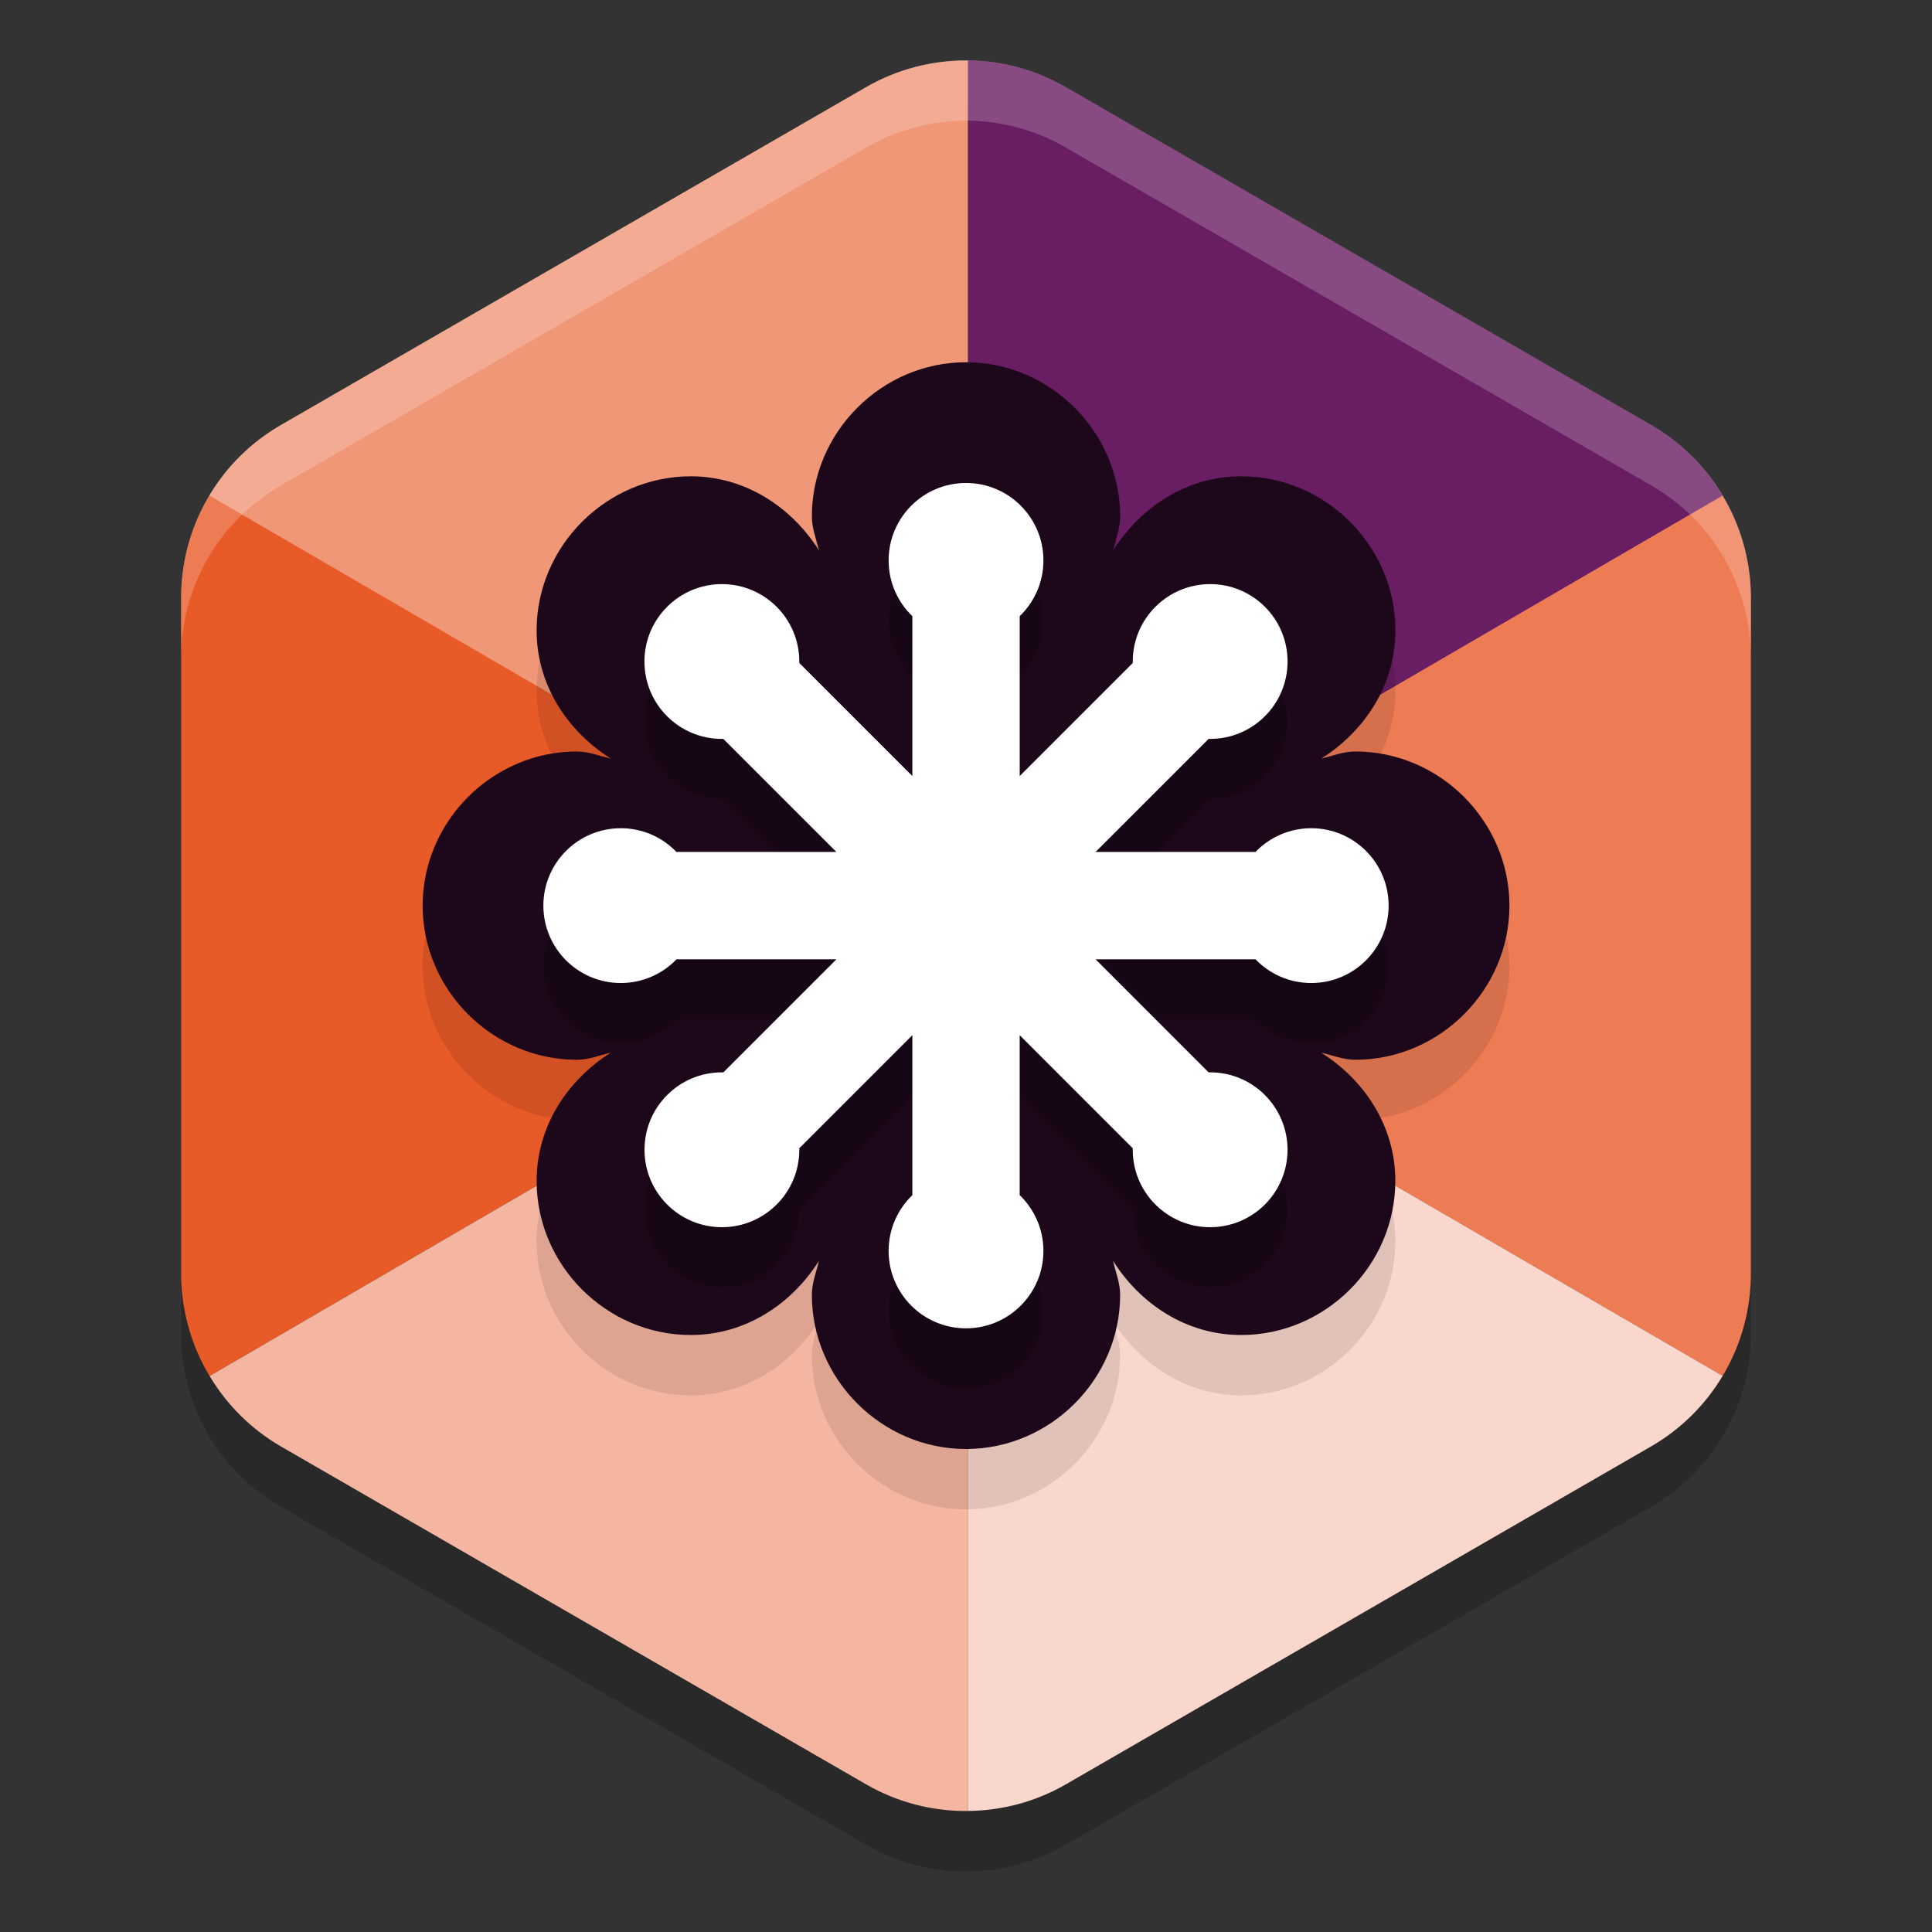 <svg xmlns="http://www.w3.org/2000/svg" width="32" height="32" version="1">
 <rect width="100%" height="100%" fill="#333333" stroke="none"/>
 <path style="opacity:0.2" d="M 16.078,2.001 A 3.297,3.297 0 0 0 14.351,2.441 L 4.649,8.042 A 3.297,3.297 0 0 0 3,10.898 v 11.203 a 3.297,3.297 0 0 0 1.649,2.855 l 9.702,5.602 a 3.297,3.297 0 0 0 3.297,0 l 9.702,-5.602 A 3.297,3.297 0 0 0 29,22.101 V 10.898 A 3.297,3.297 0 0 0 27.351,8.042 L 17.649,2.441 A 3.297,3.297 0 0 0 16.078,2.001 Z"/>
 <path style="opacity:0.2;fill:#ffffff" d="M 16.077,1.002 A 3.297,3.297 0 0 0 14.351,1.44 L 4.649,7.042 A 3.297,3.297 0 0 0 3,9.898 V 10.623 A 3.297,3.297 0 0 1 4.649,7.767 L 14.351,2.165 a 3.297,3.297 0 0 1 1.727,-0.439 3.297,3.297 0 0 1 1.571,0.439 l 9.702,5.602 A 3.297,3.297 0 0 1 29,10.623 V 9.898 A 3.297,3.297 0 0 0 27.351,7.042 L 17.649,1.44 a 3.297,3.297 0 0 0 -1.572,-0.439 z"/>
 <path style="fill:#e85a28" d="M 3.474,8.196 C 3.164,8.71 3,9.298 3,9.898 V 21.102 c 0.002,0.595 0.164,1.179 0.471,1.689 L 9.918,19.041 16,15.5 9.918,11.956 Z"/>
 <path style="fill:#f4b6a1" d="m 9.918,19.041 -6.446,3.75 c 0.287,0.482 0.692,0.883 1.178,1.165 l 9.702,5.602 c 0.512,0.294 1.093,0.445 1.683,0.438 V 22.768 L 16,15.5 Z"/>
 <path style="fill:#ed7b54" d="M 28.523,8.198 22.082,11.956 16,15.5 l 6.082,3.541 6.449,3.751 C 28.838,22.281 28.999,21.697 29,21.102 V 9.898 C 28.999,9.299 28.834,8.711 28.523,8.198 Z"/>
 <path style="fill:#f9d7cc" d="M 22.082,19.041 16,15.5 l 0.034,7.268 v 7.227 c 0.567,-0.005 1.123,-0.155 1.615,-0.438 l 9.702,-5.602 c 0.486,-0.281 0.893,-0.683 1.181,-1.165 z"/>
 <path style="fill:#f09778" d="M 16.034,1.003 C 15.444,0.996 14.863,1.147 14.351,1.44 L 4.649,7.042 C 4.162,7.324 3.755,7.725 3.467,8.208 L 9.918,11.959 16,15.5 16.034,8.232 Z"/>
 <path style="fill:#691d62" d="m 16.078,1 v 0.001 c -0.015,3.754e-4 -0.029,8.483e-4 -0.044,0.001 V 8.232 L 16,15.5 22.082,11.959 28.53,8.209 C 28.243,7.726 27.837,7.324 27.351,7.042 L 17.649,1.44 C 17.17,1.164 16.63,1.013 16.078,1 Z"/>
 <path style="opacity:0.1" d="m 16,7 c -1.397,0 -2.553,1.157 -2.553,2.554 0,0.199 0.074,0.376 0.118,0.563 C 13.11,9.398 12.345,8.889 11.442,8.889 c -1.397,0 -2.554,1.156 -2.554,2.553 0,0.903 0.51,1.668 1.229,2.123 C 9.929,13.521 9.752,13.447 9.553,13.447 8.156,13.447 7,14.603 7,16 c 0,1.397 1.156,2.553 2.553,2.553 0.199,0 0.376,-0.074 0.564,-0.118 -0.719,0.455 -1.229,1.221 -1.229,2.124 0,1.396 1.156,2.553 2.553,2.553 0.904,0 1.67,-0.51 2.124,-1.23 -0.044,0.188 -0.118,0.366 -0.118,0.565 C 13.447,23.844 14.603,25 16,25 c 1.396,0 2.553,-1.156 2.553,-2.553 0,-0.199 -0.074,-0.376 -0.118,-0.564 0.454,0.719 1.219,1.229 2.123,1.229 1.397,0 2.553,-1.156 2.553,-2.553 0,-0.904 -0.509,-1.67 -1.229,-2.124 0.188,0.044 0.367,0.118 0.567,0.118 1.396,0 2.552,-1.156 2.552,-2.553 0,-1.397 -1.155,-2.553 -2.552,-2.553 -0.2,0 -0.378,0.074 -0.565,0.118 0.719,-0.454 1.229,-1.22 1.229,-2.123 0,-1.397 -1.156,-2.553 -2.553,-2.553 -0.904,0 -1.67,0.51 -2.124,1.23 0.044,-0.188 0.118,-0.366 0.118,-0.565 C 18.553,8.157 17.396,7 16,7 Z"/>
 <path style="fill:#1d081b" d="m 16,6 c -1.397,0 -2.553,1.157 -2.553,2.554 0,0.199 0.074,0.376 0.118,0.563 C 13.11,8.398 12.345,7.889 11.442,7.889 c -1.397,0 -2.554,1.156 -2.554,2.553 0,0.903 0.51,1.668 1.229,2.123 C 9.929,12.521 9.752,12.447 9.553,12.447 8.156,12.447 7,13.603 7,15 c 0,1.397 1.156,2.553 2.553,2.553 0.199,0 0.376,-0.074 0.564,-0.118 -0.719,0.455 -1.229,1.221 -1.229,2.124 0,1.396 1.156,2.553 2.553,2.553 0.904,0 1.67,-0.51 2.124,-1.23 -0.044,0.188 -0.118,0.366 -0.118,0.565 C 13.447,22.844 14.603,24 16,24 c 1.396,0 2.553,-1.156 2.553,-2.553 0,-0.199 -0.074,-0.376 -0.118,-0.564 0.454,0.719 1.219,1.229 2.123,1.229 1.397,0 2.553,-1.156 2.553,-2.553 0,-0.904 -0.509,-1.67 -1.229,-2.124 0.188,0.044 0.367,0.118 0.567,0.118 1.396,0 2.552,-1.156 2.552,-2.553 0,-1.397 -1.155,-2.553 -2.552,-2.553 -0.2,0 -0.378,0.074 -0.565,0.118 0.719,-0.454 1.229,-1.22 1.229,-2.123 0,-1.397 -1.156,-2.553 -2.553,-2.553 -0.904,0 -1.67,0.51 -2.124,1.23 0.044,-0.188 0.118,-0.366 0.118,-0.565 C 18.553,7.157 17.396,6 16,6 Z"/>
 <path style="opacity:0.2" d="m 18.146,16.889 h 2.649 c 0.233,0.242 0.56,0.393 0.924,0.393 0.707,0 1.281,-0.574 1.281,-1.282 0,-0.708 -0.574,-1.282 -1.281,-1.282 -0.363,0 -0.691,0.151 -0.924,0.393 h -2.649 l 1.873,-1.873 c 0.009,0 0.016,7e-4 0.025,7e-4 0.708,0 1.282,-0.574 1.282,-1.282 0,-0.708 -0.574,-1.282 -1.282,-1.282 -0.708,0 -1.282,0.574 -1.282,1.282 0,0.008 4.73e-4,0.016 4.73e-4,0.024 l -1.873,1.873 v -2.648 c 0.242,-0.233 0.393,-0.561 0.393,-0.923 0,-0.709 -0.575,-1.283 -1.282,-1.283 -0.708,0 -1.282,0.574 -1.282,1.283 0,0.363 0.151,0.69 0.393,0.923 v 2.648 l -1.873,-1.873 c 0,-0.008 3.8e-4,-0.017 3.8e-4,-0.024 0,-0.708 -0.574,-1.282 -1.282,-1.282 -0.708,0 -1.283,0.574 -1.283,1.282 0,0.708 0.574,1.282 1.282,1.282 0.008,0 0.016,-7e-4 0.024,-7e-4 l 1.873,1.873 h -2.649 C 10.972,14.869 10.645,14.718 10.282,14.718 9.574,14.718 9,15.292 9,16 c 0,0.708 0.574,1.282 1.282,1.282 0.363,0 0.691,-0.151 0.923,-0.393 h 2.649 l -1.873,1.873 c -0.008,0 -0.016,-7e-4 -0.024,-7e-4 -0.708,0 -1.282,0.574 -1.282,1.283 0,0.708 0.574,1.282 1.282,1.282 0.708,0 1.282,-0.574 1.282,-1.282 0,-0.009 -7e-4,-0.017 -7e-4,-0.025 l 1.873,-1.873 v 2.649 c -0.242,0.233 -0.393,0.56 -0.393,0.924 0,0.708 0.574,1.282 1.282,1.282 0.707,0 1.282,-0.574 1.282,-1.282 0,-0.363 -0.151,-0.691 -0.393,-0.924 v -2.649 l 1.873,1.873 c 0,0.008 -5.68e-4,0.016 -5.68e-4,0.025 0,0.708 0.574,1.282 1.282,1.282 0.708,0 1.282,-0.574 1.282,-1.282 0,-0.709 -0.574,-1.283 -1.282,-1.283 -0.009,0 -0.016,7e-4 -0.025,7e-4 z"/>
 <path style="fill:#ffffff" d="m 18.146,15.889 h 2.649 c 0.233,0.242 0.56,0.393 0.924,0.393 0.707,0 1.281,-0.574 1.281,-1.282 0,-0.708 -0.574,-1.282 -1.281,-1.282 -0.363,0 -0.691,0.151 -0.924,0.393 h -2.649 l 1.873,-1.873 c 0.009,0 0.016,7e-4 0.025,7e-4 0.708,0 1.282,-0.574 1.282,-1.282 0,-0.708 -0.574,-1.282 -1.282,-1.282 -0.708,0 -1.282,0.574 -1.282,1.282 0,0.008 4.73e-4,0.016 4.73e-4,0.024 l -1.873,1.873 v -2.648 c 0.242,-0.233 0.393,-0.561 0.393,-0.923 0,-0.709 -0.575,-1.283 -1.282,-1.283 -0.708,0 -1.282,0.574 -1.282,1.283 0,0.363 0.151,0.69 0.393,0.923 v 2.648 l -1.873,-1.873 c 0,-0.008 3.8e-4,-0.017 3.8e-4,-0.024 0,-0.708 -0.574,-1.282 -1.282,-1.282 -0.708,0 -1.283,0.574 -1.283,1.282 0,0.708 0.574,1.282 1.282,1.282 0.008,0 0.016,-7e-4 0.024,-7e-4 l 1.873,1.873 h -2.649 C 10.972,13.869 10.645,13.718 10.282,13.718 9.574,13.718 9,14.292 9,15 c 0,0.708 0.574,1.282 1.282,1.282 0.363,0 0.691,-0.151 0.923,-0.393 h 2.649 l -1.873,1.873 c -0.008,0 -0.016,-7e-4 -0.024,-7e-4 -0.708,0 -1.282,0.574 -1.282,1.283 0,0.708 0.574,1.282 1.282,1.282 0.708,0 1.282,-0.574 1.282,-1.282 0,-0.009 -7e-4,-0.017 -7e-4,-0.025 l 1.873,-1.873 v 2.649 c -0.242,0.233 -0.393,0.56 -0.393,0.924 0,0.708 0.574,1.282 1.282,1.282 0.707,0 1.282,-0.574 1.282,-1.282 0,-0.363 -0.151,-0.691 -0.393,-0.924 v -2.649 l 1.873,1.873 c 0,0.008 -5.68e-4,0.016 -5.68e-4,0.025 0,0.708 0.574,1.282 1.282,1.282 0.708,0 1.282,-0.574 1.282,-1.282 0,-0.709 -0.574,-1.283 -1.282,-1.283 -0.009,0 -0.016,7e-4 -0.025,7e-4 z"/>
 <path style="opacity:0.2;fill:#ffffff" d="M 16.078 1 A 3.297 3.297 0 0 0 14.352 1.441 L 4.648 7.043 A 3.297 3.297 0 0 0 3 9.898 L 3 10.898 A 3.297 3.297 0 0 1 4.648 8.043 L 14.352 2.441 A 3.297 3.297 0 0 1 16.078 2 A 3.297 3.297 0 0 1 17.648 2.441 L 27.352 8.041 A 3.297 3.297 0 0 1 29 10.898 L 29 9.898 A 3.297 3.297 0 0 0 27.352 7.041 L 17.648 1.441 A 3.297 3.297 0 0 0 16.078 1 z"/>
</svg>
